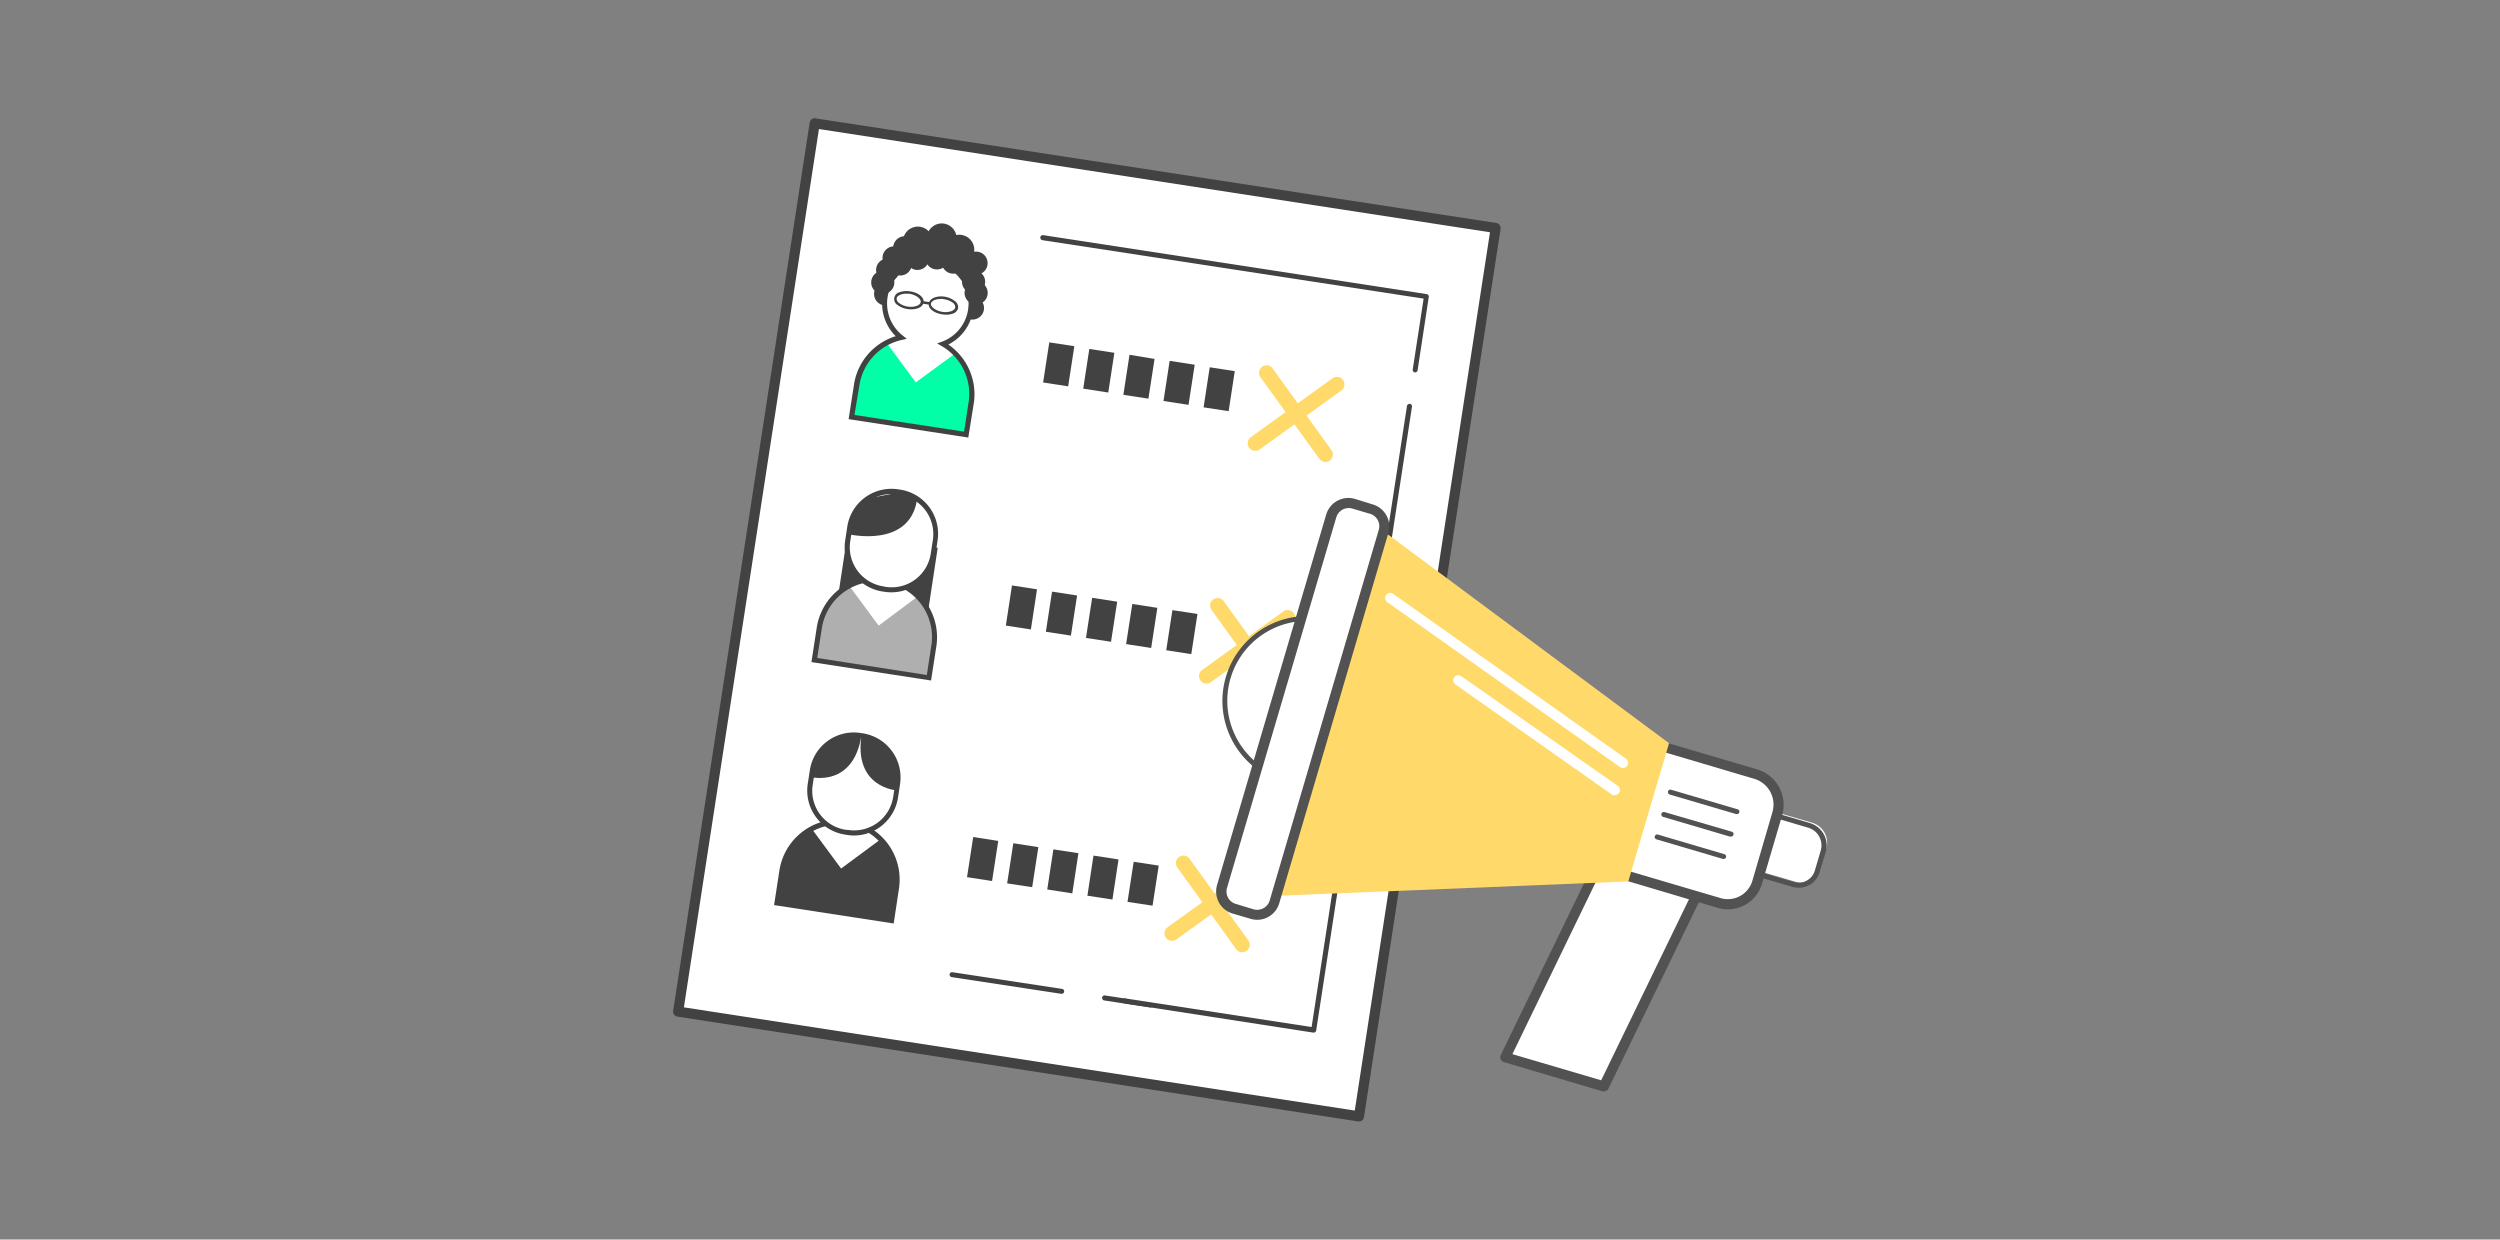 <svg id="圖層_1" data-name="圖層 1" xmlns="http://www.w3.org/2000/svg" viewBox="0 0 599 297"><rect x="0" y="0" width="599" height="297" fill="#808080" stroke="none"/><defs><style>.cls-1{fill:#fff;}.cls-2{fill:#424242;}.cls-3{fill:none;}.cls-4{fill:#00ffa7;}.cls-5{fill:#afafaf;}.cls-6{fill:#ffda6a;}.cls-7{fill:#525252;}</style></defs><title>4</title><rect class="cls-1" x="151.73" y="66.17" width="215.35" height="165.07" transform="translate(72.98 382.47) rotate(-81.25)"/><path class="cls-2" d="M325.61,268.7h-.18L162.28,243.58a1.23,1.23,0,0,1-1-1.33L194,29.35a1.21,1.21,0,0,1,1.35-1h0L358.54,53.43a1.24,1.24,0,0,1,1,1.39L326.81,267.66A1.22,1.22,0,0,1,325.61,268.7ZM163.86,241.36,324.6,266.09,357,55.65,196.22,30.92Z"/><line class="cls-3" x1="254.39" y1="237.52" x2="228.13" y2="233.48"/><path class="cls-2" d="M254.39,238.12h-.09l-26.27-4a.6.6,0,0,1-.5-.68v0a.58.58,0,0,1,.66-.5h0l26.28,4a.57.57,0,0,1,.5.66v0A.6.6,0,0,1,254.39,238.12Z"/><line class="cls-3" x1="275.68" y1="240.79" x2="264.74" y2="239.11"/><path class="cls-2" d="M275.68,241.4h-.09l-10.94-1.68a.61.61,0,1,1,.18-1.2h0l10.94,1.68a.61.61,0,0,1,.44.75A.62.62,0,0,1,275.68,241.4Z"/><polyline class="cls-1" points="337.28 100.19 314.73 246.8 269.46 239.84"/><path class="cls-2" d="M314.73,247.41h-.09l-45.23-7a.62.62,0,0,1-.5-.7.59.59,0,0,1,.68-.5h0l44.67,6.87L337.11,97.27a.62.62,0,0,1,.7-.5.59.59,0,0,1,.5.68h0L315.36,246.89a.62.62,0,0,1-.24.4A.69.69,0,0,1,314.73,247.41Z"/><polyline class="cls-1" points="249.88 56.86 341.77 71 339.07 88.63"/><path class="cls-2" d="M339.12,89.23H339a.6.6,0,0,1-.51-.68v0l2.61-17-91.33-14a.62.62,0,0,1-.51-.7.6.6,0,0,1,.68-.51h0l91.89,14.13a.6.6,0,0,1,.5.69L339.66,88.7A.62.62,0,0,1,339.12,89.23Z"/><circle class="cls-2" cx="212.2" cy="70.42" r="2.78"/><circle class="cls-2" cx="233" cy="73.8" r="2.78"/><path class="cls-1" d="M226,82.4a10.35,10.35,0,1,0-10.08-1.55,13.87,13.87,0,0,0-10.65,11.42l-1.2,7.66,27.46,4.22,1.2-7.65A13.87,13.87,0,0,0,226,82.4Z"/><path class="cls-4" d="M228.89,84.69l-9.47,6.93-7-9.48a13.87,13.87,0,0,0-7.21,10.13l-1.2,7.66,27.46,4.22,1.2-7.65A13.8,13.8,0,0,0,228.89,84.69Z"/><path class="cls-2" d="M232,104.84l-28.67-4.41,1.28-8.25a14.41,14.41,0,0,1,10-11.63,10.95,10.95,0,1,1,12.61,2,14.44,14.44,0,0,1,6.1,14.09Zm-27.27-5.42,26.26,4,1.08-7a13.23,13.23,0,0,0-6.43-13.49l-1.1-.64,1.21-.44a9.76,9.76,0,1,0-9.49-1.47l1,.8-1.2.27A13.21,13.21,0,0,0,205.9,92.37Z"/><circle class="cls-2" cx="233.88" cy="70.18" r="2.78"/><circle class="cls-2" cx="211.51" cy="67.67" r="2.78"/><circle class="cls-2" cx="215.7" cy="63.24" r="2.78" transform="translate(152.09 278.83) rotate(-89.9)"/><circle class="cls-2" cx="219.81" cy="61.91" r="2.78" transform="translate(157.53 281.61) rotate(-89.9)"/><circle class="cls-2" cx="224.48" cy="61.79" r="2.78" transform="translate(162.31 286.16) rotate(-89.9)"/><circle class="cls-2" cx="216.77" cy="59.37" r="2.78" transform="translate(157.03 276.04) rotate(-89.9)"/><circle class="cls-2" cx="221.97" cy="59.01" r="2.78" transform="translate(162.59 280.88) rotate(-89.9)"/><circle class="cls-2" cx="214.21" cy="61.79" r="2.78" transform="translate(152.06 275.9) rotate(-89.9)"/><circle class="cls-2" cx="225.99" cy="59.46" r="2.78" transform="translate(166.16 285.35) rotate(-89.9)"/><circle class="cls-2" cx="225.64" cy="57.11" r="3.58"/><circle class="cls-2" cx="219.92" cy="57.87" r="3.58"/><circle class="cls-2" cx="229.86" cy="59.82" r="3.58"/><circle class="cls-2" cx="228.39" cy="62.79" r="2.78" transform="translate(165.21 291.08) rotate(-89.9)"/><circle class="cls-2" cx="230.15" cy="61.43" r="2.78" transform="translate(168.33 291.47) rotate(-89.9)"/><circle class="cls-2" cx="233.84" cy="63.04" r="2.78" transform="translate(170.41 296.78) rotate(-89.9)"/><circle class="cls-2" cx="231.95" cy="64.51" r="2.78"/><circle class="cls-2" cx="233.27" cy="67.52" r="2.78"/><circle class="cls-2" cx="212.68" cy="64.7" r="2.78"/><path class="cls-2" d="M218.36,74.12a5.49,5.49,0,0,1-.91-.07,5.11,5.11,0,0,1-2.34-.94,1.66,1.66,0,0,1-.67-2.24A1.69,1.69,0,0,1,215.6,70a5,5,0,0,1,2.49-.19c2,.3,3.38,1.47,3.2,2.65h0C221.14,73.47,219.92,74.12,218.36,74.12Zm-1.2-3.75a3.81,3.81,0,0,0-1.38.23c-.56.21-.89.52-.95.89a1.26,1.26,0,0,0,.63,1.14,4.49,4.49,0,0,0,2,.82c1.58.24,3-.24,3.14-1.06h0c.12-.81-1.1-1.72-2.68-2a5,5,0,0,0-.78,0Z"/><path class="cls-2" d="M226.59,75.39a6.84,6.84,0,0,1-.9-.08c-1.95-.3-3.38-1.46-3.15-2.64s1.86-1.88,3.85-1.58a5.24,5.24,0,0,1,2.33,1,1.84,1.84,0,0,1,.85,1.71h0a1.87,1.87,0,0,1-1.33,1.37A4.65,4.65,0,0,1,226.59,75.39Zm-1.2-3.75c-1.2,0-2.24.44-2.34,1.13s1.1,1.7,2.68,1.94a4.48,4.48,0,0,0,2.21-.15c.54-.22.87-.53.94-.91h0a1.34,1.34,0,0,0-.63-1.14,4.63,4.63,0,0,0-2.05-.81,5,5,0,0,0-.76-.11Z"/><rect class="cls-2" x="221.58" y="71.66" width="0.61" height="1.83" transform="translate(116.52 280.89) rotate(-81.28)"/><path class="cls-1" d="M198,197.28a13.84,13.84,0,0,0-10.65,11.42l-1.2,7.65,27.48,4.27,1.21-7.66a13.89,13.89,0,0,0-6.71-14.13"/><path class="cls-2" d="M211,201.1l-9.47,7-7-9.48a13.81,13.81,0,0,0-7.21,10.13l-1.2,7.65,27.48,4.27,1.21-7.66A13.85,13.85,0,0,0,211,201.1Z"/><path class="cls-2" d="M214.13,221.27l-28.66-4.41,1.27-8.26a14.43,14.43,0,0,1,11.12-11.92l.26,1.2a13.22,13.22,0,0,0-10.18,10.93l-1.08,7,26.26,4,1.08-7a13.21,13.21,0,0,0-6.43-13.48l.61-1.05a14.42,14.42,0,0,1,7,14.71Z"/><path class="cls-2" d="M204.63,200.19a11.19,11.19,0,0,1-1.63-.13h0l-.53-.09a10.66,10.66,0,0,1-8.94-12.12v0l.51-3.3a10.65,10.65,0,0,1,12.14-8.93h0l.54.08a10.7,10.7,0,0,1,8.93,12.18l-.5,3.3A10.72,10.72,0,0,1,204.63,200.19Zm-1.44-1.34A9.47,9.47,0,0,0,214,191h0l.5-3.31a9.49,9.49,0,0,0-7.92-10.82l-.53-.07a9.47,9.47,0,0,0-10.81,7.9h0l-.51,3.31a9.44,9.44,0,0,0,7.86,10.8h.05Z"/><path class="cls-2" d="M294.38,98.52l-6-.92L289.85,88l6,.93ZM284.77,97l-6-.92,1.48-9.62,6,.93Zm-9.61-1.48-6-.92L270.63,85l6,1Zm-9.62-1.47-6-.93L261,83.61l6,.92Zm-9.61-1.48-6-.93,1.48-9.61,6,.92Z"/><path class="cls-2" d="M285.43,156.73l-6-.93,1.48-9.61,6,.91Zm-9.61-1.48-6-.93,1.48-9.61,6,.93Zm-9.62-1.48-6-.92,1.48-9.62,6,.93Zm-9.61-1.48-6-.92,1.48-9.62,6,.93ZM247,150.82l-6-.93,1.47-9.62,6,.93Z"/><path class="cls-2" d="M276.15,217l-6-.91,1.48-9.61,6,.92Zm-9.61-1.47-6-.92L262,205l6,.92Zm-9.62-1.48-6-.93,1.47-9.61,6,.92Zm-9.61-1.48-6-.91,1.48-9.62,6,.93Zm-9.61-1.48-6-.92,1.48-9.62,6,.93Z"/><rect class="cls-2" x="201.02" y="129.72" width="22.34" height="21.86" transform="translate(41.33 329.37) rotate(-81.38)"/><path class="cls-1" d="M206.92,139.06a13.87,13.87,0,0,0-10.65,11.43l-1.2,7.64,27.47,4.24,1.2-7.66a13.88,13.88,0,0,0-6.73-14.1"/><path class="cls-5" d="M219.93,142.89l-9.41,7-7-9.48a13.8,13.8,0,0,0-7.22,10.13l-1.2,7.64,27.39,4.24,1.2-7.66A13.83,13.83,0,0,0,219.93,142.89Z"/><path class="cls-2" d="M223.08,163.05l-28.66-4.41,1.27-8.25a14.44,14.44,0,0,1,11.12-11.92l.26,1.2A13.22,13.22,0,0,0,196.9,150.6l-1.09,7.05,26.26,4.08,1.08-7.06a13.22,13.22,0,0,0-6.43-13.47l.62-1a14.44,14.44,0,0,1,7,14.72Z"/><rect class="cls-1" x="201.82" y="119.22" width="23.48" height="20.68" rx="9.95" transform="translate(53.02 320.92) rotate(-81.25)"/><path class="cls-2" d="M213.59,141.92a11.21,11.21,0,0,1-1.64-.12h0l-.53-.08a10.68,10.68,0,0,1-8.92-12.18l.5-3.3a10.7,10.7,0,0,1,12.17-9l.55.08a10.69,10.69,0,0,1,8.92,12.18l-.5,3.36A10.7,10.7,0,0,1,213.59,141.92Zm-1.44-1.32A9.47,9.47,0,0,0,223,132.7v0l.51-3.29a9.48,9.48,0,0,0-7.9-10.82h0l-.57-.11a9.47,9.47,0,0,0-10.81,7.9v0l-.51,3.29a9.49,9.49,0,0,0,7.9,10.82h0Z"/><path class="cls-2" d="M203.31,128s14.59,3.46,16.4-8.25L215.33,118l-6.84,1.31-3.6,3.7Z"/><path class="cls-2" d="M194.4,186.2s10.07,2.5,12-10C206.4,176.15,196.25,174.16,194.4,186.2Z"/><path class="cls-2" d="M214.84,189.37s-10.37-.64-8.41-13.22C206.4,176.15,216.69,177.35,214.84,189.37Z"/><path class="cls-6" d="M317.58,110.7a1.77,1.77,0,0,1-1.45-.75L302,90.38a1.8,1.8,0,0,1,2.93-2.1l14.09,19.57a1.79,1.79,0,0,1-.39,2.5A1.81,1.81,0,0,1,317.58,110.7Z"/><path class="cls-6" d="M300.77,108a1.8,1.8,0,0,1-1.06-3.27l19.55-14.09a1.8,1.8,0,0,1,2.12,2.92l-19.52,14.11A1.78,1.78,0,0,1,300.77,108Z"/><path class="cls-6" d="M297.64,228.17a1.77,1.77,0,0,1-1.46-.76l-14.09-19.55a1.8,1.8,0,1,1,2.92-2.12l14.09,19.57a1.79,1.79,0,0,1-.4,2.5h0A1.72,1.72,0,0,1,297.64,228.17Z"/><path class="cls-6" d="M280.82,225.43a1.8,1.8,0,0,1-1.81-1.8,1.77,1.77,0,0,1,.75-1.47l19.56-14.09a1.8,1.8,0,0,1,2.11,2.92l-19.57,14.1A1.77,1.77,0,0,1,280.82,225.43Z"/><path class="cls-6" d="M305.9,166.54a1.82,1.82,0,0,1-1.47-.75l-14.08-19.57a1.8,1.8,0,0,1,2.79-2.28l.13.18,14.08,19.56a1.79,1.79,0,0,1-.4,2.51h0A1.77,1.77,0,0,1,305.9,166.54Z"/><path class="cls-6" d="M289.07,163.8a1.81,1.81,0,0,1-1.79-1.82,1.77,1.77,0,0,1,.74-1.44l19.55-14.1a1.81,1.81,0,0,1,2.11,2.93l-19.56,14.09A1.8,1.8,0,0,1,289.07,163.8Z"/><path class="cls-1" d="M417,192.12l17.17,5a5,5,0,0,1,3.4,6.21l-1.4,4.82a4.66,4.66,0,0,1-5.78,3.17h0l-17.5-5.11a3.38,3.38,0,0,1-2.3-4.19l2.22-7.62A3.38,3.38,0,0,1,417,192.12Z"/><path class="cls-7" d="M431,212.71a5.31,5.31,0,0,1-1.49-.21L412,207.4a4,4,0,0,1-2.69-4.94l2.25-7.62a4,4,0,0,1,4.94-2.69l17.15,5.06a5.61,5.61,0,0,1,3.8,6.95h0L436,209A5.27,5.27,0,0,1,431,212.71Zm-15.63-19.58a2.79,2.79,0,0,0-2.65,2l-2.25,7.62a2.78,2.78,0,0,0,1.87,3.45l17.49,5.14a4.06,4.06,0,0,0,5-2.74h0l1.42-4.81a4.42,4.42,0,0,0-3-5.47h0l-17.15-5.06a3.34,3.34,0,0,0-.77-.12Z"/><polygon class="cls-1" points="384.28 260.33 360.68 253.37 393.39 185.91 417 192.87 384.28 260.33"/><path class="cls-7" d="M384.28,261.48a1,1,0,0,1-.34,0l-23.61-7a1.22,1.22,0,0,1-.76-.68,1.19,1.19,0,0,1,0-1l32.71-67.46a1.2,1.2,0,0,1,1.42-.62l23.64,7a1.22,1.22,0,0,1,.76,1.67l-32.73,67.47A1.19,1.19,0,0,1,384.28,261.48Zm-21.91-8.91,21.27,6.27,31.66-65.27L394,187.29Z"/><path class="cls-1" d="M414,216.65a7,7,0,0,1-2.08-.3l-23.15-6.82,9.09-30.82,22.83,6.73a7.65,7.65,0,0,1,5.18,9.51l-4.8,16.45a7.35,7.35,0,0,1-7,5.25Z"/><path class="cls-7" d="M398.68,180.2l21.63,6.4a6.44,6.44,0,0,1,4.36,8l-4.81,16.46a6.13,6.13,0,0,1-5.86,4.38,5.94,5.94,0,0,1-1.73-.25l-22-6.48,8.41-28.52m-1.62-3-9.77,33.12,24.3,7.22a8.52,8.52,0,0,0,10.58-5.76h0L427,195.34a8.87,8.87,0,0,0-6-11l-24-7.07Z"/><circle class="cls-1" cx="313.23" cy="167.93" r="19.75"/><path class="cls-7" d="M313.22,188.28a21.07,21.07,0,0,1-5.74-.83,20.34,20.34,0,1,1,5.74.83Zm0-39.51a19.15,19.15,0,1,0,5.4.78,19.55,19.55,0,0,0-5.38-.78Z"/><polygon class="cls-6" points="325.91 123.12 399.9 178.07 390.14 211.19 298.86 214.92 325.91 123.12"/><rect class="cls-1" x="261.58" y="163.3" width="101.13" height="13.12" rx="4.31" transform="translate(60.97 421.26) rotate(-73.58)"/><path class="cls-7" d="M301.21,220.38a5.51,5.51,0,0,1-1.56-.23h0l-4.3-1.26a5.51,5.51,0,0,1-3.3-2.66,5.58,5.58,0,0,1-.44-4.2l26.15-88.76a5.55,5.55,0,0,1,6.86-3.74l4.29,1.33a5.52,5.52,0,0,1,3.74,6.85h0L306.5,216.44a5.47,5.47,0,0,1-2.66,3.28A5.35,5.35,0,0,1,301.21,220.38Zm-.89-2.52a3.17,3.17,0,0,0,2.41-.26,3.08,3.08,0,0,0,1.49-1.86L330.34,127a3.1,3.1,0,0,0-2-3.87l-4.3-1.27a3.12,3.12,0,0,0-3.87,2.11L294,212.71a3.09,3.09,0,0,0,2.08,3.86h0Z"/><line class="cls-3" x1="400.25" y1="189.76" x2="416.19" y2="194.44"/><path class="cls-7" d="M416.19,195.06H416l-15.94-4.69a.63.63,0,0,1-.41-.75.6.6,0,0,1,.75-.4l15.93,4.69a.6.6,0,0,1,.41.75A.63.63,0,0,1,416.19,195.06Z"/><line class="cls-3" x1="398.66" y1="195.13" x2="414.6" y2="199.83"/><path class="cls-7" d="M414.6,200.43h-.17l-15.93-4.7a.6.6,0,1,1,.34-1.15l16,4.67a.62.62,0,0,1,.52.69.61.61,0,0,1-.69.51h0Z"/><line class="cls-3" x1="397.08" y1="200.51" x2="413.01" y2="205.21"/><path class="cls-7" d="M413,205.81h-.16l-15.94-4.7a.61.61,0,0,1-.41-.74.59.59,0,0,1,.74-.41h0l15.92,4.7a.6.6,0,0,1,.41.74A.61.61,0,0,1,413,205.81Z"/><path class="cls-1" d="M388.83,184a1.14,1.14,0,0,1-.69-.22l-55.75-39.51a1.2,1.2,0,1,1,1.39-2l55.81,39.52a1.2,1.2,0,0,1,.29,1.67A1.22,1.22,0,0,1,388.83,184Z"/><path class="cls-1" d="M386.87,190.57a1.19,1.19,0,0,1-.68-.21L348.73,164a1.21,1.21,0,0,1,1.38-2l37.51,26.29a1.2,1.2,0,0,1-.7,2.19Z"/></svg>